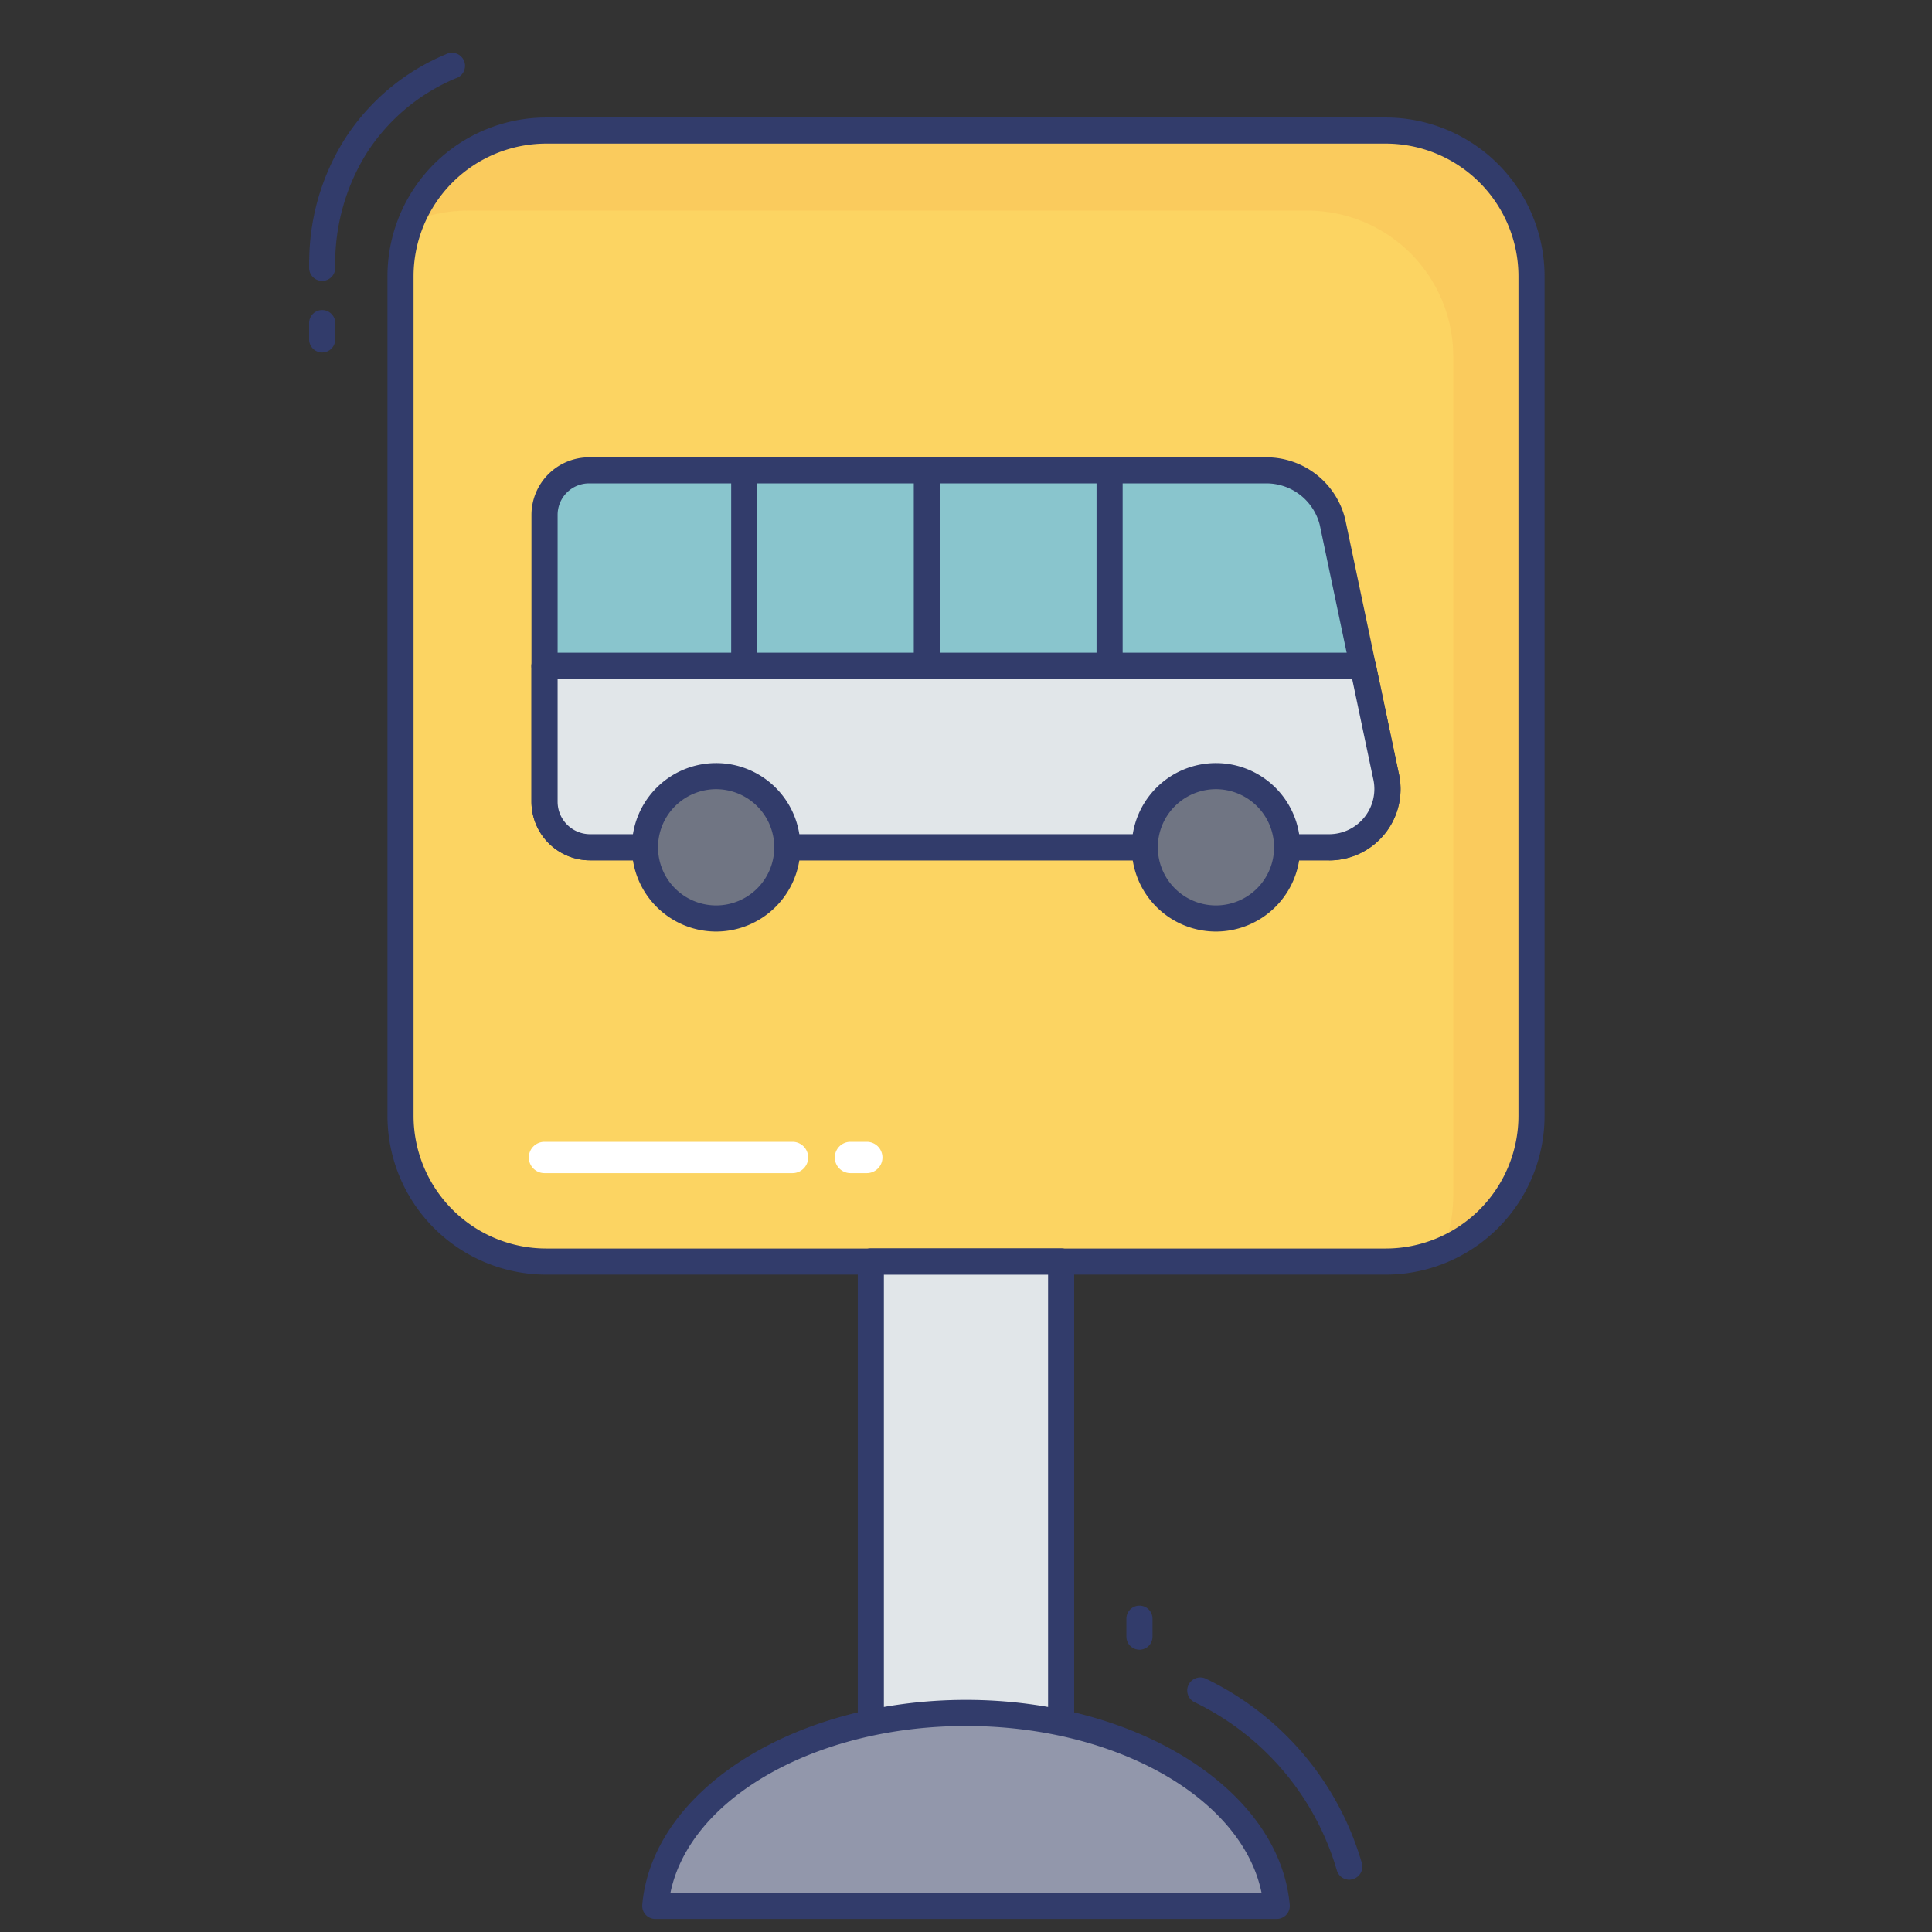 <svg id="line_color" height="512" viewBox="0 0 74 74" width="512" xmlns="http://www.w3.org/2000/svg" data-name="line color"><rect x="0" y="0" width="74" height="74" fill="#333333" stroke="none"/><rect fill="#fcd462" height="43.321" rx="5.58" width="43.321" x="15.34" y="5"/><g opacity=".4"><path d="m53.08 5h-32.16a5.579 5.579 0 0 0 -5.179 3.509 5.565 5.565 0 0 1 2.179-.441h32.161a5.58 5.58 0 0 1 5.58 5.58v32.16a5.548 5.548 0 0 1 -.4 2.071 5.582 5.582 0 0 0 3.4-5.138v-32.161a5.58 5.58 0 0 0 -5.581-5.58z" fill="#f7be56"/></g><path d="m33.355 65.993v-17.677h7.288v17.677" fill="#e1e6e9"/><path d="m40.644 66.493a.5.5 0 0 1 -.5-.5v-17.177h-6.289v17.177a.5.5 0 0 1 -1 0v-17.677a.5.5 0 0 1 .5-.5h7.289a.5.5 0 0 1 .5.5v17.677a.5.5 0 0 1 -.5.5z" fill="#323c6b"/><path d="m48.9 73c-.37-4.121-5.547-7.39-11.9-7.39s-11.529 3.269-11.9 7.39z" fill="#9297ab"/><path d="m48.9 73.5h-23.8a.5.5 0 0 1 -.5-.545c.395-4.4 5.84-7.845 12.4-7.845s12 3.446 12.4 7.845a.5.5 0 0 1 -.5.545zm-23.22-1h22.641c-.744-3.625-5.562-6.39-11.321-6.39s-10.577 2.765-11.321 6.39z" fill="#323c6b"/><path d="m24.7 32.452h-2.1a1.744 1.744 0 0 1 -1.743-1.743v-10.992a1.7 1.7 0 0 1 1.707-1.7h25.936a2.613 2.613 0 0 1 2.54 1.99l2.036 9.676a2.233 2.233 0 0 1 -2.17 2.771h-26.206z" fill="#89c5cd"/><path d="m50.905 32.952h-28.305a2.245 2.245 0 0 1 -2.244-2.243v-10.992a2.208 2.208 0 0 1 2.207-2.2h25.937a3.106 3.106 0 0 1 3.025 2.371l2.04 9.692a2.731 2.731 0 0 1 -2.659 3.374zm-28.34-14.437a1.205 1.205 0 0 0 -1.207 1.2v10.994a1.244 1.244 0 0 0 1.242 1.243h28.3a1.733 1.733 0 0 0 1.69-2.152l-2.04-9.694a2.107 2.107 0 0 0 -2.05-1.591z" fill="#323c6b"/><path d="m52.2 25.5h-31.342v5.209a1.744 1.744 0 0 0 1.742 1.743h28.3a2.233 2.233 0 0 0 2.17-2.771z" fill="#e1e6e9"/><path d="m50.905 32.952h-28.305a2.245 2.245 0 0 1 -2.244-2.243v-5.209a.5.5 0 0 1 .5-.5h31.344a.5.5 0 0 1 .49.4l.879 4.181a2.731 2.731 0 0 1 -2.659 3.374zm-29.547-6.952v4.709a1.244 1.244 0 0 0 1.242 1.243h28.3a1.733 1.733 0 0 0 1.69-2.152l-.8-3.8z" fill="#323c6b"/><path d="m52.2 26.018h-31.342a.5.5 0 0 1 0-1h31.342a.5.5 0 1 1 0 1z" fill="#323c6b"/><path d="m28.506 26.018a.5.5 0 0 1 -.5-.5v-7.5a.5.5 0 0 1 1 0v7.5a.5.5 0 0 1 -.5.5z" fill="#323c6b"/><path d="m35.5 26.018a.5.5 0 0 1 -.5-.5v-7.5a.5.5 0 0 1 1 0v7.5a.5.5 0 0 1 -.5.5z" fill="#323c6b"/><path d="m42.5 26.015a.5.5 0 0 1 -.5-.5v-7.5a.5.5 0 0 1 1 0v7.5a.5.5 0 0 1 -.5.5z" fill="#323c6b"/><circle cx="46.572" cy="32.454" fill="#707583" r="2.726"/><path d="m46.572 35.68a3.226 3.226 0 1 1 3.228-3.226 3.229 3.229 0 0 1 -3.228 3.226zm0-5.452a2.226 2.226 0 1 0 2.228 2.226 2.229 2.229 0 0 0 -2.228-2.226z" fill="#323c6b"/><circle cx="27.43" cy="32.454" fill="#707583" r="2.726"/><g fill="#323c6b"><path d="m27.431 35.68a3.226 3.226 0 1 1 3.225-3.226 3.23 3.23 0 0 1 -3.225 3.226zm0-5.452a2.226 2.226 0 1 0 2.225 2.226 2.229 2.229 0 0 0 -2.225-2.226z"/><path d="m12.34 13.5a.5.5 0 0 1 -.5-.5v-.625a.5.5 0 0 1 1 0v.625a.5.5 0 0 1 -.5.5z"/><path d="m12.34 10.759a.5.5 0 0 1 -.5-.5v-.259a.552.552 0 0 1 .005-.071 8.842 8.842 0 0 1 1.384-4.64 8.46 8.46 0 0 1 3.847-3.209.5.5 0 1 1 .379.92 7.487 7.487 0 0 0 -3.392 2.835 7.983 7.983 0 0 0 -1.223 4.42.5.5 0 0 1 -.5.504z"/><path d="m43.644 63.188a.5.5 0 0 1 -.5-.5v-.688a.5.5 0 0 1 1 0v.688a.5.5 0 0 1 -.5.5z"/><path d="m51.683 72a.5.5 0 0 1 -.486-.382 10.365 10.365 0 0 0 -5.461-6.428.5.5 0 0 1 .477-.88 11.347 11.347 0 0 1 5.955 7.072.5.5 0 0 1 -.367.6.481.481 0 0 1 -.118.018z"/><path d="m53.08 48.821h-32.16a6.087 6.087 0 0 1 -6.08-6.08v-32.161a6.087 6.087 0 0 1 6.08-6.08h32.16a6.087 6.087 0 0 1 6.08 6.08v32.161a6.087 6.087 0 0 1 -6.08 6.08zm-32.16-43.321a5.086 5.086 0 0 0 -5.08 5.08v32.161a5.086 5.086 0 0 0 5.08 5.08h32.16a5.086 5.086 0 0 0 5.08-5.08v-32.161a5.086 5.086 0 0 0 -5.08-5.08z"/></g><path d="m33.2 44.934h-.625a.6.6 0 0 1 0-1.2h.625a.6.6 0 0 1 0 1.2z" fill="#fff"/><path d="m30.355 44.934h-9.5a.6.6 0 0 1 0-1.2h9.5a.6.6 0 0 1 0 1.2z" fill="#fff"/></svg>